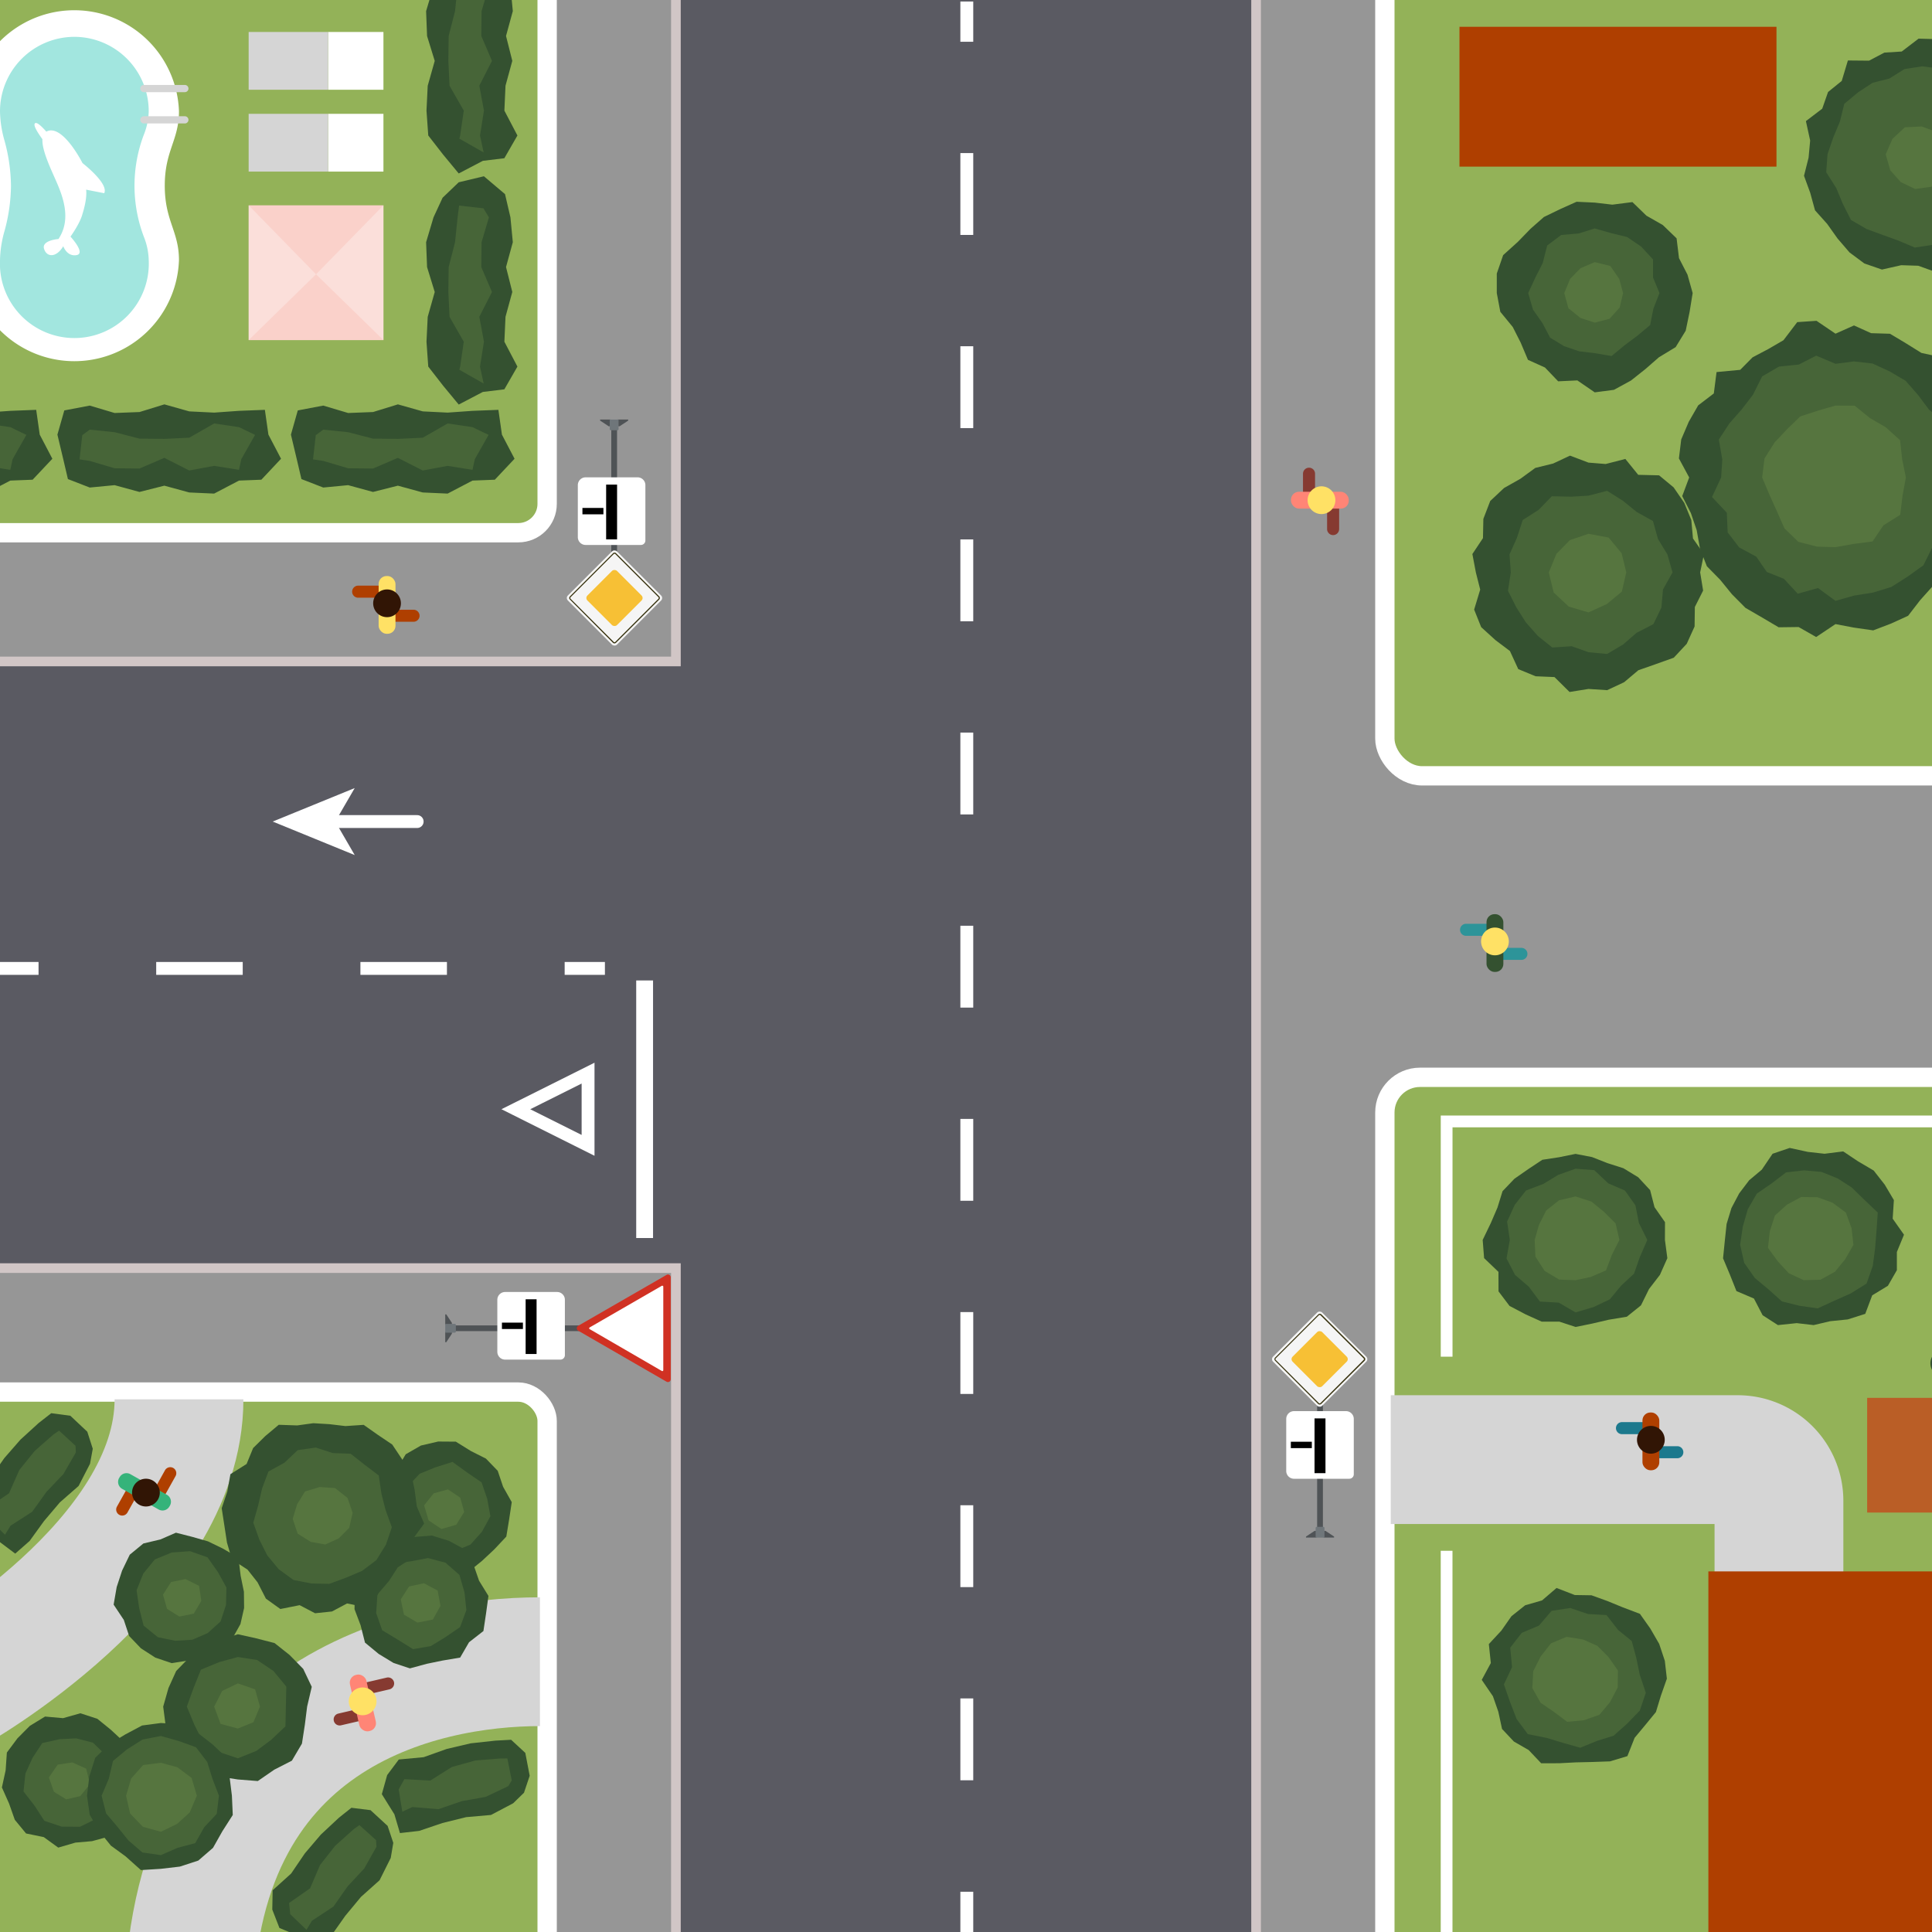 <svg xmlns="http://www.w3.org/2000/svg" xmlns:xlink="http://www.w3.org/1999/xlink" viewBox="0 0 600 600"><defs><style>.cls-1,.cls-21,.cls-34,.cls-35,.cls-4,.cls-5,.cls-7,.cls-8{fill:none;}.cls-2{clip-path:url(#clip-path);}.cls-3{fill:#5a5a62;}.cls-10,.cls-4,.cls-5,.cls-7,.cls-8{stroke:#fff;}.cls-10,.cls-21,.cls-4,.cls-5,.cls-7,.cls-8,.cls-9{stroke-miterlimit:10;}.cls-4,.cls-5,.cls-7,.cls-8{stroke-width:4px;}.cls-5{stroke-dasharray:26.87 36.55;}.cls-16,.cls-6{fill:#fff;}.cls-7{stroke-linecap:round;}.cls-8{stroke-dasharray:25.42 34.57;}.cls-9{fill:#969696;stroke:#d1c6c6;stroke-width:3px;}.cls-10,.cls-13{fill:#93b258;}.cls-10{stroke-width:6px;}.cls-11{fill:#345130;}.cls-12{opacity:0.2;}.cls-14{fill:#d5d5d5;}.cls-15{fill:#fad1ca;}.cls-16{opacity:0.3;}.cls-17{fill:#a2e6df;}.cls-18{fill:#af3f00;}.cls-19{fill:#ffe165;}.cls-20{fill:#311505;}.cls-21{stroke:#d5d5d5;stroke-width:40px;}.cls-22{fill:#ba5e26;}.cls-23{fill:#1c798d;}.cls-24{fill:#2d9499;}.cls-25{fill:#863a31;}.cls-26{fill:#ff8576;}.cls-27{fill:#35b37a;}.cls-28{fill:#4f5356;}.cls-29{fill:#6f767a;}.cls-30{fill:#d03123;}.cls-31{fill:#f5f5f5;}.cls-32{fill:#f7c035;}.cls-33{fill:#383310;}.cls-34,.cls-35{stroke:#000;stroke-linejoin:round;}.cls-34{stroke-width:1.98px;}.cls-35{stroke-width:3.4px;}</style><clipPath id="clip-path"><rect class="cls-1" width="600" height="600" transform="translate(600 0) rotate(90)"/></clipPath></defs><title>kriz14</title><g id="kriz_1" data-name="kriz 1"><g class="cls-2"><rect class="cls-3" x="-37" y="-64" width="663" height="756"/><line class="cls-4" x1="-0.53" y1="300.75" x2="11.97" y2="300.75"/><line class="cls-5" x1="48.51" y1="300.75" x2="157.09" y2="300.75"/><line class="cls-4" x1="175.36" y1="300.75" x2="187.86" y2="300.75"/><rect class="cls-6" x="197.58" y="304.49" width="5.23" height="79.99"/><polygon class="cls-7" points="182.63 333.27 182.63 355.7 160.2 344.48 182.63 333.27"/><line class="cls-7" x1="129.55" y1="255.14" x2="102.77" y2="255.14"/><polygon class="cls-6" points="84.69 255.14 110.16 244.74 104.12 255.14 110.16 265.55 84.69 255.14"/><line class="cls-4" x1="300.25" y1="0.47" x2="300.25" y2="12.97"/><line class="cls-8" x1="300.25" y1="47.54" x2="300.25" y2="570.21"/><line class="cls-4" x1="300.25" y1="587.5" x2="300.25" y2="600"/><rect class="cls-9" x="-128" y="-132.49" width="337.91" height="337.91"/><rect class="cls-10" x="-89.5" y="-93.98" width="259.42" height="259.42" rx="8.95" ry="8.95"/><polygon class="cls-11" points="142.46 53.87 137.63 48.03 133 42.08 132.45 34.36 132.83 26.63 135.01 18.91 132.63 11.19 132.33 3.46 134.63 -4.27 137.45 -10.36 142.46 -15.16 150.28 -17.02 156.84 -11.48 158.52 -4.27 159.26 3.45 157.15 11.17 159.1 18.9 156.99 26.62 156.64 34.35 160.69 42.08 156.63 49.14 149.95 49.95 142.46 53.87"/><g class="cls-12"><polygon class="cls-13" points="142.11 -4.27 142.58 -7.93 150.13 -7.08 151.84 -4.27 149.56 3.45 149.47 11.17 152.79 18.9 148.86 26.62 150.3 34.35 149.07 42.08 150.21 47.35 142.66 43.06 142.9 42.08 144.03 34.36 139.61 26.63 139.24 18.91 139.33 11.19 141.32 3.45 142.11 -4.27"/></g><polygon class="cls-11" points="142.46 125.64 137.63 119.8 133 113.85 132.45 106.13 132.83 98.4 135.01 90.68 132.63 82.95 132.33 75.23 134.63 67.5 137.45 61.41 142.46 56.61 150.28 54.74 156.84 60.29 158.52 67.5 159.26 75.22 157.15 82.94 159.1 90.67 156.99 98.39 156.64 106.12 160.69 113.85 156.63 120.91 149.95 121.72 142.46 125.64"/><g class="cls-12"><polygon class="cls-13" points="142.11 67.5 142.58 63.84 150.13 64.69 151.84 67.5 149.56 75.22 149.47 82.94 152.79 90.67 148.86 98.39 150.3 106.12 149.07 113.85 150.21 119.12 142.66 114.83 142.9 113.85 144.03 106.13 139.61 98.4 139.24 90.68 139.33 82.95 141.32 75.22 142.11 67.5"/></g><polygon class="cls-11" points="83.36 134.98 82.26 127.28 74.22 127.59 66.5 128.14 58.78 127.76 51.05 125.58 43.33 127.96 35.6 128.26 27.87 125.96 19.97 127.46 17.83 134.98 19.69 142.8 21.09 148.78 27.87 151.41 35.59 150.67 43.32 152.78 51.04 150.83 58.77 152.94 66.5 153.29 74.22 149.25 81.16 148.98 87.28 142.47 83.36 134.98"/><g class="cls-12"><polygon class="cls-13" points="27.87 133.43 25.55 135.14 24.7 142.67 27.87 143.14 35.59 145.43 43.32 145.51 51.04 142.19 58.77 146.12 66.5 144.68 74.22 145.91 74.94 142.6 79.22 135.06 74.22 132.65 66.5 131.51 58.78 135.93 51.05 136.3 43.33 136.22 35.6 134.22 27.87 133.43"/></g><polygon class="cls-11" points="155.88 134.98 154.78 127.28 146.74 127.59 139.02 128.14 131.3 127.76 123.57 125.58 115.85 127.96 108.12 128.26 100.39 125.96 92.48 127.46 90.35 134.98 92.21 142.8 93.61 148.78 100.39 151.41 108.11 150.67 115.84 152.78 123.56 150.83 131.28 152.94 139.01 153.29 146.74 149.25 153.67 148.98 159.8 142.47 155.88 134.98"/><g class="cls-12"><polygon class="cls-13" points="100.39 133.43 98.07 135.14 97.21 142.67 100.39 143.14 108.11 145.43 115.84 145.51 123.56 142.19 131.28 146.12 139.01 144.68 146.74 145.91 147.46 142.6 151.74 135.06 146.74 132.65 139.02 131.51 131.3 135.93 123.57 136.3 115.85 136.22 108.11 134.22 100.39 133.43"/></g><polygon class="cls-11" points="12.34 134.98 11.24 127.28 3.2 127.59 -4.52 128.14 -12.24 127.76 -19.97 125.58 -27.69 127.96 -35.42 128.26 -43.15 125.96 -51.05 127.46 -53.19 134.98 -51.33 142.8 -49.93 148.78 -43.15 151.41 -35.43 150.67 -27.7 152.78 -19.98 150.83 -12.25 152.94 -4.53 153.29 3.2 149.25 10.13 148.98 16.26 142.47 12.34 134.98"/><g class="cls-12"><polygon class="cls-13" points="-43.15 133.43 -45.47 135.14 -46.33 142.67 -43.15 143.14 -35.43 145.43 -27.7 145.51 -19.98 142.19 -12.25 146.12 -4.53 144.68 3.2 145.91 3.92 142.6 8.2 135.06 3.2 132.65 -4.52 131.51 -12.24 135.93 -19.97 136.3 -27.69 136.22 -35.43 134.22 -43.15 133.43"/></g><rect class="cls-6" x="101.89" y="9.93" width="17.19" height="17.94"/><rect class="cls-14" x="77.22" y="9.93" width="24.67" height="17.94"/><rect class="cls-6" x="101.89" y="35.35" width="17.19" height="17.94"/><rect class="cls-14" x="77.22" y="35.35" width="24.67" height="17.94"/><rect class="cls-15" x="77.22" y="63.76" width="41.87" height="41.87"/><polygon class="cls-16" points="77.22 105.62 77.22 63.76 77.22 63.76 98.15 85.19 77.22 105.62"/><polygon class="cls-16" points="119.08 105.62 119.08 63.76 119.08 63.76 98.15 85.19 119.08 105.62"/><path class="cls-6" d="M-6,57.67c0,9.41-3.42,14.08-3.42,23.12a32.52,32.52,0,0,0,65,0c0-9-4.41-12.14-4.41-23.12s4.41-14.07,4.41-23.11a32.52,32.52,0,0,0-65,0C-9.45,43.6-6,48.27-6,57.67Z"/><path class="cls-17" d="M23.07,11.44A23.14,23.14,0,0,1,46.19,34.56a20.92,20.92,0,0,1-1.55,7.35,44.73,44.73,0,0,0,0,31.53,20.88,20.88,0,0,1,1.55,7.35A23.12,23.12,0,1,1,0,80.79a35.16,35.16,0,0,1,1.41-9.07,54.66,54.66,0,0,0,2-14,54.64,54.64,0,0,0-2-14A35.16,35.16,0,0,1,0,34.56,23.14,23.14,0,0,1,23.07,11.44Z"/><path class="cls-6" d="M19.65,76.47s1.12,3.27,4.11,2.76-1.87-5.75-1.87-5.75,3-4.12,3.74-7.1c0,0,1.5-4.49,1.12-7.48L32.36,60c1.5-3-6.73-9.34-6.73-9.34S20,39.46,15.17,40.58a2.88,2.88,0,0,0-.78.3c-1.44-1.63-3.06-3.19-3.57-2.53s.89,2.85,2.36,4.89c-.23,3.63,3,10,4.6,13.79,2.24,5.23,4.11,11.59.38,17.2,0,0-5.24.37-4.49,3S17.41,80.21,19.65,76.47Z"/><path class="cls-14" d="M44.7,28.62a1.13,1.13,0,0,1-1.13-1.12h0a1.13,1.13,0,0,1,1.13-1.12H57.4a1.13,1.13,0,0,1,1.13,1.12h0a1.13,1.13,0,0,1-1.13,1.12Z"/><path class="cls-14" d="M44.7,38.34a1.13,1.13,0,0,1-1.13-1.12h0A1.13,1.13,0,0,1,44.7,36.1H57.4a1.13,1.13,0,0,1,1.13,1.12h0a1.13,1.13,0,0,1-1.13,1.12Z"/><path class="cls-18" d="M111.23,185.62a1.87,1.87,0,0,1-1.87-1.87h0a1.87,1.87,0,0,1,1.87-1.87h8.23a1.87,1.87,0,0,1,1.86,1.87h0a1.87,1.87,0,0,1-1.86,1.87Z"/><path class="cls-18" d="M120.2,193.09a1.87,1.87,0,0,1-1.87-1.87h0a1.87,1.87,0,0,1,1.87-1.86h8.23a1.87,1.87,0,0,1,1.87,1.86h0a1.87,1.87,0,0,1-1.87,1.87Z"/><rect class="cls-19" x="117.59" y="178.89" width="5.23" height="17.94" rx="2.47" ry="2.47"/><circle class="cls-20" cx="120.2" cy="187.36" r="4.31"/><rect class="cls-9" x="390.09" y="-66" width="337.91" height="798.49"/><rect class="cls-10" x="430.08" y="334.57" width="316.92" height="316.92" rx="10.93" ry="10.93"/><path class="cls-21" d="M431.91,453.3H539.68a12.79,12.79,0,0,1,12.79,12.79v38.36"/><polygon class="cls-11" points="539.27 400.96 537.22 395.81 535.11 390.78 535.66 385.3 536.21 380.12 537.72 375.16 540.12 370.62 543.22 366.54 547.15 363.24 550.49 358.31 555.81 356.5 561.45 357.73 566.63 358.31 572.42 357.58 577.08 360.69 581.89 363.52 585.33 367.92 588.16 372.7 587.79 378.47 591.3 383.45 589.09 388.82 589.09 394.47 586.31 399.31 581.43 402.28 579.27 408.03 573.83 409.76 568.38 410.31 563.24 411.52 557.98 410.91 552.15 411.52 547.4 408.46 544.7 403.27 539.27 400.96"/><g class="cls-12"><polygon class="cls-13" points="544.96 396.88 541.68 392.2 540.41 386.59 541.24 380.94 542.78 375.57 545.59 370.69 550.21 367.51 554.67 364.09 560.26 363.46 565.7 363.95 570.69 365.96 575.12 368.82 578.91 372.53 583.16 376.57 582.76 382.39 582.33 387.71 581.61 393.14 579.67 398.63 574.74 401.7 569.7 403.94 564.5 406.33 558.86 405.52 553.4 404.17 549.21 400.42 544.96 396.88"/></g><g class="cls-12"><polygon class="cls-13" points="552.13 391.74 549.05 387.52 549.64 382.33 551.2 377.5 554.95 374.12 559.37 371.74 564.41 371.8 569.11 373.51 573.26 376.58 575.03 381.45 575.6 386.6 573.04 391.07 569.88 394.94 565.38 397.43 560.17 397.57 555.5 395.41 552.13 391.74"/></g><polygon class="cls-11" points="466.47 536.94 465.32 531.6 463.64 526.78 460.17 521.7 462.99 516.47 462.37 510.59 466.27 506.39 469.39 501.93 473.66 498.53 478.9 497.02 483.4 493.16 489.06 495.35 494.25 495.43 499.13 497.19 503.96 499.17 509.29 501.19 512.51 505.74 515.28 510.53 517.03 515.8 517.66 521.33 515.8 526.62 514.26 531.69 510.9 535.79 507.65 539.69 505.4 545.38 499.99 547.01 494.52 547.2 489.4 547.32 484.22 547.59 478.63 547.6 474.75 543.5 470.15 540.85 466.47 536.94"/><g class="cls-12"><polygon class="cls-13" points="471 533.87 468.95 528.55 467.05 523.11 469.58 517.74 469.01 511.71 472.58 507.1 477.93 504.84 481.86 500.26 487.64 499.38 493.13 501.24 498.91 501.57 502.5 506.18 506.76 509.64 508.18 514.95 509.24 520.07 511.12 525.72 509.26 531.23 505.25 535.38 501.11 539.04 495.88 540.68 490.77 542.78 485.44 541.27 480.39 539.74 474.48 538.56 471 533.87"/></g><g class="cls-12"><polygon class="cls-13" points="478.45 528.82 475.87 524.26 476.16 519 478.47 514.43 481.67 510.35 486.52 508.33 491.61 509.15 496.07 511.13 499.5 514.56 502.46 518.79 502.41 524.05 500.01 528.62 496.71 532.55 491.85 534.24 486.69 534.73 482.57 531.63 478.45 528.82"/></g><polygon class="cls-11" points="489.3 412.1 484.25 410.44 478.79 410.45 473.83 408.21 468.8 405.57 465.38 401.05 465.36 394.99 460.9 390.72 460.46 385.07 462.98 379.84 465.05 375.03 466.63 369.93 470.31 366.08 474.61 363.08 478.99 360.18 484.19 359.39 489.3 358.35 494.42 359.34 499.18 361.21 504.17 362.81 508.76 365.61 512.46 369.6 513.83 374.91 517.08 379.55 517.06 385.07 517.81 390.74 515.5 395.93 512.12 400.32 509.62 405.39 505.23 408.92 499.57 409.86 494.47 411.05 489.3 412.1"/><g class="cls-12"><polygon class="cls-13" points="489.3 407.58 484.08 404.54 478.25 404.22 474.78 399.59 470.5 395.93 467.86 390.82 468.89 385.07 468.04 379.38 470.42 374.17 473.93 369.7 479.27 367.69 483.89 364.88 489.3 362.95 495.11 363.4 499.45 367.49 504.64 369.73 507.9 374.33 508.97 379.8 511.59 385.07 509.26 390.42 507.46 395.56 503.48 399.25 499.95 403.52 494.89 405.92 489.3 407.58"/></g><g class="cls-12"><polygon class="cls-13" points="489.3 397.58 484.2 397.38 479.69 394.68 476.83 390.24 476.6 385.07 477.95 380.37 480.17 375.94 484.19 372.75 489.3 371.57 494.24 373.16 498.08 376.3 501.73 379.92 502.93 385.07 500.57 389.74 498.76 394.53 494.06 396.56 489.3 397.58"/></g><polygon class="cls-6" points="451.09 350.1 640.14 350.1 640.14 346.44 451.09 346.44 447.44 346.44 447.44 350.1 447.44 421.33 451.09 421.33 451.09 350.1"/><rect class="cls-6" x="447.43" y="481.61" width="3.65" height="164.39"/><rect class="cls-22" x="579.86" y="434.12" width="21.01" height="35.62"/><circle class="cls-11" cx="603.85" cy="423.4" r="4.35"/><rect class="cls-18" x="530.55" y="488.01" width="71.24" height="121.47"/><path class="cls-23" d="M503.72,445.39a1.87,1.87,0,0,1-1.87-1.87h0a1.87,1.87,0,0,1,1.87-1.87h8.22a1.87,1.87,0,0,1,1.87,1.87h0a1.86,1.86,0,0,1-1.87,1.87Z"/><path class="cls-23" d="M512.69,452.87a1.87,1.87,0,0,1-1.87-1.87h0a1.87,1.87,0,0,1,1.87-1.87h8.23a1.87,1.87,0,0,1,1.86,1.87h0a1.87,1.87,0,0,1-1.86,1.87Z"/><rect class="cls-18" x="510.08" y="438.66" width="5.23" height="17.94" rx="2.47" ry="2.47"/><circle class="cls-20" cx="512.69" cy="447.14" r="4.31"/><rect class="cls-10" x="430.08" y="-93.98" width="334.92" height="334.92" rx="11.56" ry="11.56"/><polygon class="cls-11" points="493.32 213.96 487.44 214.9 482.76 210.27 476.89 210.02 471.51 207.8 468.92 202.18 464.41 198.78 459.99 194.76 457.81 189.31 459.69 183.1 458.34 177.77 457.26 172.06 460.55 167.12 460.67 161.14 462.8 155.59 467.1 151.55 472.19 148.68 476.79 145.32 482.33 143.96 487.58 141.5 493.32 143.67 498.66 144.1 504.77 142.53 508.76 147.46 515.24 147.62 519.75 151.35 523.06 156.17 525.25 161.5 525.77 167.23 529.17 172.09 528 177.77 528.92 183.41 526.35 188.5 526.27 194.56 523.83 199.94 519.8 204.26 514.05 206.31 508.8 208.15 504.4 211.86 499.11 214.34 493.32 213.96"/><g class="cls-12"><polygon class="cls-13" points="493.32 202.55 488.09 200.69 482.09 201.1 477.59 197.5 473.87 193.29 470.88 188.58 468.31 183.48 469.19 177.77 468.79 172.17 471.08 167.06 472.9 161.49 477.83 158.34 481.93 154.11 487.95 154.25 493.32 153.93 499.11 152.42 504.03 155.53 508.3 159 513.35 161.81 514.9 167.38 517.83 172.18 519.42 177.77 516.46 183.06 515.97 188.68 513.47 193.84 508.27 196.51 504.09 200.14 499.1 203.1 493.32 202.55"/></g><g class="cls-12"><polygon class="cls-13" points="493.32 190.19 487.19 188.39 482.51 184.01 480.99 177.77 483.35 172.02 487.53 167.74 493.32 165.77 499.58 166.94 503.62 171.83 505.06 177.77 503.67 183.75 499 187.61 493.32 190.19"/></g><polygon class="cls-11" points="495.26 121.85 489.86 118.14 483.9 118.42 479.81 114.14 474.52 111.75 472.25 106.38 469.8 101.55 465.94 96.84 464.84 91.01 464.84 84.96 466.82 79.23 471.41 75.08 475.31 71.06 479.48 67.39 484.47 64.97 489.62 62.66 495.26 62.92 500.72 63.56 506.96 62.76 511.31 66.98 516.39 69.88 520.68 74.02 521.43 80.17 524.06 85.28 525.67 91.01 524.72 96.87 523.51 102.71 520.39 107.8 515.2 110.95 511.02 114.6 506.51 118.18 501.24 121.06 495.26 121.85"/><g class="cls-12"><polygon class="cls-13" points="495.26 109.68 490.41 109.1 485.74 107.51 481.4 104.87 479.04 100.37 476.08 96.15 474.59 91.01 476.88 86.08 479.11 81.68 480.49 76.24 484.85 72.97 490.3 72.5 495.26 70.94 500.25 72.37 505.31 73.6 509.68 76.58 513.36 80.56 513.36 86.16 515.36 91.01 513.47 95.89 512.47 100.95 508.51 104.26 504.59 107.18 500.5 110.57 495.26 109.68"/></g><g class="cls-12"><polygon class="cls-13" points="495.26 100.2 490.8 98.73 487.08 95.73 485.79 91.01 487.62 86.6 490.81 83.31 495.26 81.4 500.11 82.61 502.87 86.61 504.07 91.01 503.02 95.49 499.87 99 495.26 100.2"/></g><polygon class="cls-11" points="574.38 78.39 570.66 74.06 567.45 69.54 563.67 65.32 562.18 59.88 560.25 54.59 561.67 48.97 562.16 43.64 560.84 37.61 565.91 33.75 567.72 28.57 571.97 25.13 573.88 18.78 580.45 18.84 585.21 16.34 590.6 16 595.83 12 601.66 12.16 607.34 13.6 611.99 17.29 616.09 21.13 620.62 24.24 623.14 29.19 627.99 32.65 628.65 38.37 630.75 43.52 631.12 49.06 630.63 54.58 627.96 59.51 627.87 65.41 623.81 69.43 619.91 73.21 616.27 77.29 611.12 79.2 606.82 83.14 601.36 84.55 595.74 82.53 590.45 82.36 584.46 83.71 579 81.83 574.38 78.39"/><g class="cls-12"><polygon class="cls-13" points="579.68 71.12 574.84 68.32 572.32 63.35 570.26 58.39 567.15 53.51 567.55 47.87 569.36 42.63 571.4 37.74 572.76 32.24 577.03 28.68 581.55 25.71 586.74 24.4 591.45 21.45 596.93 20.6 602.47 21.3 606.82 25.14 611.13 27.93 616.09 30.28 620.03 34.19 622.4 39.23 622.23 44.86 624.37 50.17 621.22 55.15 621.52 60.91 618.57 65.61 614.43 69.24 609.93 72.17 605.41 75.23 600.03 76.07 594.65 76.88 589.57 74.73 584.7 72.97 579.68 71.12"/></g><g class="cls-12"><polygon class="cls-13" points="590.29 56.55 587.04 52.89 585.62 47.93 587.7 43.13 591.57 39.53 596.82 39.27 601.58 41.05 604.3 45.23 605.52 50.05 604.02 55.02 599.77 58.01 594.75 58.69 590.29 56.55"/></g><polygon class="cls-11" points="570.03 193.82 564.02 197.83 558.58 194.73 552.38 194.81 547.21 191.76 542.07 188.78 537.88 184.56 534.19 180.03 530.08 175.85 527.94 170.37 526.92 164.63 525.12 159.35 522.43 154.06 524.59 148.28 521.4 142.37 522.12 136.47 524.46 130.99 527.39 125.89 532.24 122.19 533.09 115.55 540.43 114.86 544.28 110.97 549.12 108.42 553.87 105.66 558.15 100.04 564.13 99.63 570.03 103.63 575.77 101.07 581.08 103.47 586.96 103.65 591.9 106.61 596.72 109.61 603.07 110.98 603.46 118.67 607.28 122.57 612.18 126.16 615.59 131 617.81 136.5 618.42 142.4 616.9 148.28 616.12 153.88 616.5 159.73 611.89 164.15 612.49 170.56 608.19 174.61 603.98 178.35 600.08 182.19 596.33 186.38 592.58 191.24 587.25 193.67 581.74 195.77 575.7 194.9 570.03 193.82"/><g class="cls-12"><polygon class="cls-13" points="570.03 186.6 564.59 182.62 558.3 184.38 554 179.75 548.7 177.64 545.43 172.88 540.12 170.01 536.54 165.34 536.28 159.24 531.68 154.35 534.51 148.28 534.87 142.71 533.8 136.5 537.08 131.49 540.92 127.12 544.38 122.62 547.24 116.9 552.49 113.84 558.64 113.21 564.04 110.45 570.03 112.98 575.74 112.24 581.53 112.89 586.82 115.33 591.83 118.27 595.66 122.65 599.05 127.19 603.8 131.07 605.61 136.72 607.8 142.3 606.07 148.28 605.55 153.9 603.63 159.19 604.53 165.85 600.05 170.08 597.32 175.56 592.42 179.08 587.37 182.29 581.65 184.04 575.84 184.96 570.03 186.6"/></g><g class="cls-12"><polygon class="cls-13" points="570.03 169.93 564.28 169.76 558.49 168.27 554.19 164.12 551.83 158.78 549.57 153.76 547.25 148.28 547.98 142.37 551.15 137.37 555.02 133.26 559.09 129.32 564.48 127.55 570.03 125.95 576 125.99 580.69 129.81 585.63 132.68 590.08 136.7 590.75 142.72 591.9 148.28 590.86 153.86 590.13 159.88 584.91 163.16 581.52 168.17 575.57 168.93 570.03 169.93"/></g><rect class="cls-18" x="453.25" y="8.32" width="98.45" height="43.43"/><path class="cls-24" d="M455.3,290.63a1.87,1.87,0,0,1-1.87-1.87h0a1.87,1.87,0,0,1,1.87-1.87h8.22a1.87,1.87,0,0,1,1.87,1.87h0a1.87,1.87,0,0,1-1.87,1.87Z"/><path class="cls-24" d="M464.27,298.1a1.86,1.86,0,0,1-1.87-1.87h0a1.86,1.86,0,0,1,1.87-1.86h8.22a1.87,1.87,0,0,1,1.87,1.86h0a1.87,1.87,0,0,1-1.87,1.87Z"/><rect class="cls-11" x="461.65" y="283.9" width="5.23" height="17.94" rx="2.47" ry="2.47"/><circle class="cls-19" cx="464.27" cy="292.37" r="4.31"/><path class="cls-25" d="M412.14,164.31a1.87,1.87,0,0,0,1.87,1.87h0a1.87,1.87,0,0,0,1.87-1.87v-8.22a1.87,1.87,0,0,0-1.87-1.87h0a1.87,1.87,0,0,0-1.87,1.87Z"/><path class="cls-25" d="M404.66,155.34a1.87,1.87,0,0,0,1.87,1.87h0a1.87,1.87,0,0,0,1.87-1.87v-8.22a1.86,1.86,0,0,0-1.87-1.87h0a1.87,1.87,0,0,0-1.87,1.87Z"/><rect class="cls-26" x="400.93" y="152.72" width="17.94" height="5.23" rx="2.47" ry="2.47"/><path class="cls-19" d="M414.71,155.34a4.31,4.31,0,1,0-4.31,4.31A4.31,4.31,0,0,0,414.71,155.34Z"/><rect class="cls-9" x="-128" y="393.82" width="337.91" height="337.91"/><rect class="cls-10" x="-89.5" y="432.32" width="259.42" height="259.42" rx="8.95" ry="8.95"/><polygon class="cls-11" points="120.96 480.88 119.12 475.72 117.72 470.58 118.52 465.33 120.07 460.39 123.2 456.32 126 451.64 130.73 448.92 136.07 447.68 141.56 447.72 146.24 450.63 150.91 452.98 154.57 456.77 156.24 461.73 158.93 466.5 158.12 471.85 157.24 477.2 153.51 481.17 149.72 484.72 145.51 488.13 140.03 487.7 134.96 487.85 129.69 487.21 125.63 483.81 120.96 480.88"/><g class="cls-12"><polygon class="cls-13" points="126.93 476.6 124.5 471.75 124.34 466.29 126.75 461.49 130.33 457.68 135.13 455.72 140.53 454.01 145.11 457.32 149.56 460.36 151.31 465.48 152.31 470.89 149.66 475.72 146.11 479.68 141.21 481.72 135.78 482.86 130.71 480.51 126.93 476.6"/></g><g class="cls-12"><polygon class="cls-13" points="133.1 472.17 131.71 467.5 134.69 463.76 139.12 462.54 142.94 465.11 144.16 469.55 141.7 473.53 137.1 474.85 133.1 472.17"/></g><polygon class="cls-11" points="4.6 565.16 2.81 560.09 0.59 555.11 1.75 549.79 2.13 544.27 5.42 539.85 9.27 535.98 13.99 533.09 19.58 533.59 24.96 532.07 30.22 533.78 34.47 537.23 38.42 540.91 41.15 545.63 42.04 551.01 40.57 556.18 39.34 561.11 38.05 566.6 33.91 570.33 28.58 571.79 23.41 572.24 18.09 573.79 13.59 570.53 8.09 569.4 4.6 565.16"/><g class="cls-12"><polygon class="cls-13" points="10.73 560.77 7.3 556.36 7.89 550.8 10.09 545.94 13.11 541.33 18.49 540.12 23.68 539.86 28.86 541.19 32.75 544.97 35.76 549.71 35.61 555.36 32.74 560.02 29.96 564.82 24.84 567.32 19.16 567.28 13.78 565.48 10.73 560.77"/></g><g class="cls-12"><polygon class="cls-13" points="16.74 556.45 15.18 552 17.92 548.03 22.45 547.33 26.77 549.27 27.93 554.1 24.92 557.8 20.56 558.81 16.74 556.45"/></g><polygon class="cls-11" points="122.48 563.45 124.21 569.28 130.17 568.6 137.38 566.16 144.77 564.33 152.49 563.65 159.37 560.02 162.73 556.75 164.5 551.48 163.14 544.38 158.73 540.3 153.83 540.57 146.16 541.41 138.74 543.15 131.56 545.71 123.85 546.43 120.24 551.26 118.58 557.19 122.48 563.45"/><g class="cls-12"><polygon class="cls-13" points="157.85 554.7 158.93 552.93 157.57 546.1 155.41 546.11 147.67 546.72 140.34 548.75 133.63 552.97 125.59 552.53 123.81 555.71 124.94 562.65 128.06 561.19 136.16 561.86 143.36 559.38 150.84 558.03 157.85 554.7"/></g><polygon class="cls-11" points="93.57 601.58 98.43 605.16 102.86 601.17 107.25 594.95 112.11 589.09 117.88 583.93 121.35 576.99 122.14 572.32 120.38 567.05 115.07 562.16 109.13 561.42 105.27 564.5 99.64 569.75 94.7 575.55 90.41 581.85 84.67 587.04 84.56 593.04 86.78 598.75 93.57 601.58"/><g class="cls-12"><polygon class="cls-13" points="116.91 573.54 116.78 571.46 111.62 566.8 109.85 568.06 104.1 573.22 99.39 579.19 96.3 586.43 89.77 591 90.13 594.47 95.19 599.33 96.87 596.51 103.57 592.09 107.94 585.85 113.12 580.28 116.91 573.54"/></g><polygon class="cls-11" points="-0.1 478.86 4.73 482.49 9.21 478.55 13.66 472.39 18.59 466.58 24.41 461.48 27.96 454.58 28.81 449.92 27.11 444.63 21.85 439.68 15.92 438.88 12.03 441.91 6.34 447.1 1.33 452.84 -3.04 459.1 -8.82 464.22 -9.01 470.22 -6.86 475.95 -0.1 478.86"/><g class="cls-12"><polygon class="cls-13" points="23.56 451.08 23.46 449 18.35 444.29 16.56 445.52 10.76 450.62 5.99 456.54 2.81 463.74 -3.77 468.24 -3.46 471.7 1.55 476.62 3.27 473.83 10.01 469.48 14.45 463.29 19.69 457.78 23.56 451.08"/></g><path class="cls-21" d="M167.68,516.06C131,516.06,58.53,531,58.53,626"/><path class="cls-21" d="M55.59,434.57C55.59,485.4-15.49,525-15.49,525"/><polygon class="cls-11" points="73.87 552.63 68.05 551.73 61.98 550.6 57.81 546.07 53.22 541.93 51.46 536.02 50.68 530.01 52.32 524.24 54.71 518.95 58.7 514.84 62.72 510.69 68.33 509.32 73.87 507.53 79.56 508.8 85.27 510.27 89.92 513.96 94.17 518.29 96.82 523.86 95.38 530.01 94.68 535.59 93.77 541.5 90.65 546.79 85.18 549.59 80.06 553.12 73.87 552.63"/><g class="cls-12"><polygon class="cls-13" points="73.87 546.06 68.03 544.11 62.98 540.9 60.35 535.61 58.02 530.01 60.08 524.3 62.39 518.53 68.14 516.16 73.87 514.6 79.87 515.53 84.93 518.95 88.92 523.78 88.78 530.01 88.65 536.13 84.2 540.34 79.57 543.78 73.87 546.06"/></g><g class="cls-12"><polygon class="cls-13" points="73.87 536.81 68.5 535.38 66.51 530.01 68.99 525.13 73.87 522.79 79.23 524.65 80.74 530.01 78.71 534.85 73.87 536.81"/></g><polygon class="cls-11" points="49.95 580.38 43.76 580.77 39.05 576.55 34.44 573.18 30.82 568.71 27.86 563.59 27.02 557.67 27.73 551.72 29.57 545.9 33.94 541.66 38.95 538.62 44.11 535.87 49.95 535.1 55.91 535.43 61.27 538.06 65.94 541.68 70.39 545.87 71.31 551.95 72.02 557.67 72.29 563.66 69.06 568.71 66.15 573.87 61.58 577.82 55.85 579.69 49.95 580.38"/><g class="cls-12"><polygon class="cls-13" points="49.95 576.13 44.22 575.3 39.87 571.55 36.54 567.41 32.96 563.19 31.55 557.67 33.78 552.42 35.09 546.88 39.47 543.26 44.28 540.22 49.95 539.13 55.47 540.67 60.88 542.63 64.36 547.2 66 552.46 67.99 557.67 67.31 563.31 63.43 567.46 60.64 572.39 55.2 573.84 49.95 576.13"/></g><g class="cls-12"><polygon class="cls-13" points="49.95 568.87 44.37 567.33 40.39 563.19 39.15 557.67 40.72 552.35 44.45 548.15 49.95 547.44 55.06 548.82 59.51 552.15 61.14 557.67 58.93 562.86 55.01 566.43 49.95 568.87"/></g><polygon class="cls-11" points="40.11 508.08 38.45 503.08 35.29 498.33 36.24 492.86 37.92 487.75 40.3 482.82 44.53 479.34 49.81 478.09 54.64 475.99 59.76 477.3 64.58 478.68 69.19 480.91 74.04 483.74 74.74 489.4 75.75 494.33 75.81 499.38 74.67 504.38 72.13 508.92 67.86 511.86 63.47 514.33 58.57 515.67 53.31 516.5 48.24 514.79 43.78 511.91 40.11 508.08"/><g class="cls-12"><polygon class="cls-13" points="44.6 504.86 43.21 499.36 42.41 493.88 44.5 488.68 48.09 484.29 53.35 482.14 59.03 481.73 64.45 483.65 67.72 488.28 70.32 493.02 70.19 498.45 68.49 503.58 64.5 507.17 59.69 509.24 54.45 509.56 49.04 508.46 44.6 504.86"/></g><g class="cls-12"><polygon class="cls-13" points="51.87 499.65 50.62 495.23 53.12 491.31 57.6 490.39 61.83 492.5 62.52 497.19 60.17 501.14 55.69 502.03 51.87 499.65"/></g><polygon class="cls-11" points="113.35 510.13 111.99 504.75 110.1 499.75 110.19 494.35 112.14 489.34 114.09 484.13 119.49 482.15 123.8 479.52 128.64 477.32 134.09 476.88 139.35 478.49 144.25 481.13 147.06 485.95 148.77 490.89 151.69 495.63 150.95 501.06 150.13 506.53 145.66 510.02 142.9 514.78 137.43 515.7 132.54 516.71 127.3 518.13 122.19 516.43 117.6 513.64 113.35 510.13"/><g class="cls-12"><polygon class="cls-13" points="118.69 506.3 116.82 500.95 117.19 495.5 119.27 490.64 122.06 485.73 127.65 484.86 132.94 483.87 138.36 485.31 142.68 489.09 144.26 494.54 144.84 500.05 142.88 505.31 138.34 508.42 133.81 511.2 128.28 512.16 123.52 509.2 118.69 506.3"/></g><g class="cls-12"><polygon class="cls-13" points="125.45 501.45 124.45 496.69 127.05 492.68 131.65 491.7 135.91 493.95 136.8 498.73 134.42 502.97 129.64 503.91 125.45 501.45"/></g><polygon class="cls-11" points="76.87 487.46 72.01 484.28 70.49 479.07 69.68 473.78 68.85 468.38 70.6 463.2 71.56 457.82 76.58 454.65 78.61 449.71 82.38 445.99 86.57 442.48 92.28 442.68 97.3 441.99 102.32 442.29 107.28 442.88 112.94 442.5 117.34 445.6 121.81 448.61 124.8 453.08 127.7 457.53 128.77 462.74 129.45 467.86 131.72 473.16 128.22 477.94 128.45 483.57 123.54 486.74 120.82 490.96 117.46 494.89 113.8 499.18 107.78 497.97 103.09 500.46 97.85 501.01 93.06 498.5 87.06 499.69 82.58 496.47 79.98 491.4 76.87 487.46"/><g class="cls-12"><polygon class="cls-13" points="83.01 483.06 80.54 478.15 78.66 472.89 80.19 467.48 81.39 462.27 83.36 457 88.32 454.27 92.46 450.35 98.05 449.55 103.36 451.26 108.89 451.46 113.19 454.85 117.63 458.22 118.46 463.86 119.71 468.82 121.69 474.31 119.87 479.68 116.9 484.49 112.42 487.87 107.4 489.99 102.24 491.89 96.7 491.76 91.14 490.68 86.56 487.34 83.01 483.06"/></g><g class="cls-12"><polygon class="cls-13" points="92.44 476.3 90.9 471.68 92.26 467.19 94.72 463.19 99.27 461.81 104.06 462.13 107.92 465.19 109.52 469.83 108.44 474.51 105.18 477.77 101.03 479.66 96.5 478.84 92.44 476.3"/></g><path class="cls-18" d="M51.25,456.59a1.88,1.88,0,0,1,2.55-.7h0a1.87,1.87,0,0,1,.71,2.54l-4,7.16a1.87,1.87,0,0,1-2.55.71h0a1.87,1.87,0,0,1-.7-2.55Z"/><path class="cls-18" d="M40.33,460.73a1.87,1.87,0,0,1,2.55-.71h0a1.88,1.88,0,0,1,.7,2.55l-4,7.16a1.87,1.87,0,0,1-2.55.7h0a1.87,1.87,0,0,1-.71-2.54Z"/><path class="cls-27" d="M37.15,458.76a2.45,2.45,0,0,1,3.36-.93l11.32,6.39a2.47,2.47,0,0,1,.94,3.37l-.15.25a2.46,2.46,0,0,1-3.36.94l-11.32-6.4A2.47,2.47,0,0,1,37,459Z"/><path class="cls-20" d="M49.07,465.67a4.31,4.31,0,1,1-1.63-5.88A4.31,4.31,0,0,1,49.07,465.67Z"/><path class="cls-25" d="M110.71,525.1a1.89,1.89,0,0,0,2.25,1.4l8-1.86a1.89,1.89,0,0,0,1.4-2.25h0a1.89,1.89,0,0,0-2.25-1.4l-8,1.86a1.89,1.89,0,0,0-1.4,2.25Z"/><path class="cls-25" d="M103.67,534.41a1.86,1.86,0,0,0,2.24,1.4l8-1.86a1.88,1.88,0,0,0,1.4-2.25h0a1.87,1.87,0,0,0-2.25-1.39l-8,1.86a1.86,1.86,0,0,0-1.39,2.24Z"/><rect class="cls-26" x="110.12" y="519.88" width="5.23" height="17.94" rx="2.47" ry="2.47" transform="translate(-116.03 38.89) rotate(-12.99)"/><path class="cls-19" d="M111.65,524.17a4.31,4.31,0,1,0,5.17,3.22A4.3,4.3,0,0,0,111.65,524.17Z"/><rect class="cls-1" x="0.96" y="0.96" width="598.08" height="598.08"/></g></g><g id="značky"><path class="cls-28" d="M206.89,411.62c.51,0,.54,1.77,0,1.77H139.53v-1.77Z"/><polygon class="cls-28" points="138.27 416.83 138.27 413.6 140.34 413.6 140.34 414.19 138.6 416.83 138.27 416.83"/><polygon class="cls-28" points="138.27 408.19 138.27 411.42 140.34 411.42 140.34 410.83 138.6 408.19 138.27 408.19"/><path class="cls-29" d="M141.36,413.86l.21-.21v-2.29l-.21-.21h-3.09v2.72h3.09Z"/><polygon class="cls-6" points="207.15 397.11 207.15 427.91 180.47 412.51 207.15 397.11"/><path class="cls-30" d="M179.54,411.75,207,395.93a.87.87,0,0,1,1.31.75v31.66a.88.88,0,0,1-1.31.76l-27.42-15.83A.88.88,0,0,1,179.54,411.75Zm26-12.44-22.42,12.94a.3.3,0,0,0,0,.52l22.42,13a.3.3,0,0,0,.45-.26V399.57A.3.3,0,0,0,205.58,399.31Z"/><g id="hlavnacesta"><path class="cls-28" d="M409.05,408.29c0-.51,1.79-.54,1.79,0v67.95h-1.79Z"/><polygon class="cls-28" points="414.31 477.51 411.05 477.51 411.05 475.43 411.65 475.43 414.31 477.19 414.31 477.51"/><polygon class="cls-28" points="405.59 477.51 408.85 477.51 408.85 475.43 408.25 475.43 405.59 477.19 405.59 477.51"/><path class="cls-29" d="M411.31,474.4l-.21-.22h-2.31l-.21.22h0v3.12h2.75V474.4Z"/><rect class="cls-31" x="399.05" y="411.31" width="21.57" height="21.57" rx="1.08" ry="1.08" transform="translate(-178.43 413.43) rotate(-45)"/><rect class="cls-32" x="403.34" y="415.6" width="12.99" height="12.99" rx="1.1" ry="1.1" transform="translate(-178.43 413.43) rotate(-45)"/><path class="cls-33" d="M409.84,436.19a.74.74,0,0,1-.5-.2L396,422.59a.71.71,0,0,1-.21-.49.69.69,0,0,1,.21-.49l13.39-13.4a.71.71,0,0,1,1,0l13.4,13.39a.71.71,0,0,1,0,1L410.33,436A.73.73,0,0,1,409.84,436.19Zm-.25-.45a.37.37,0,0,0,.25.1h0a.37.37,0,0,0,.24-.1l13.4-13.4a.36.36,0,0,0,0-.49l-13.4-13.39a.34.34,0,0,0-.49,0L396.2,421.85a.34.34,0,0,0,0,.49Z"/></g><g id="hlavnacesta-2" data-name="hlavnacesta"><path class="cls-28" d="M191.63,199.51c0,.52-1.79.55-1.79,0V131.56h1.79Z"/><polygon class="cls-28" points="186.37 130.29 189.63 130.29 189.63 132.38 189.03 132.38 186.37 130.62 186.37 130.29"/><polygon class="cls-28" points="195.09 130.29 191.83 130.29 191.83 132.38 192.43 132.38 195.09 130.62 195.09 130.29"/><path class="cls-29" d="M189.36,133.41l.22.21h2.31l.21-.21h0v-3.11h-2.74v3.11Z"/><rect class="cls-31" x="180.05" y="174.92" width="21.57" height="21.57" rx="1.08" ry="1.08" transform="translate(-75.42 189.34) rotate(-45)"/><rect class="cls-32" x="184.34" y="179.21" width="12.99" height="12.99" rx="1.1" ry="1.1" transform="translate(-75.42 189.34) rotate(-45)"/><path class="cls-33" d="M190.84,171.61a.67.67,0,0,1,.49.21l13.4,13.39a.72.72,0,0,1,.2.5.7.7,0,0,1-.2.49l-13.4,13.4a.69.69,0,0,1-1,0L177,186.2a.69.69,0,0,1,0-1l13.4-13.4A.67.67,0,0,1,190.84,171.61Zm.24.46a.31.31,0,0,0-.24-.1h0a.31.31,0,0,0-.24.1l-13.4,13.4a.33.33,0,0,0,0,.48l13.4,13.4a.34.34,0,0,0,.48,0l13.4-13.4a.36.36,0,0,0,0-.49Z"/></g><path class="cls-6" d="M400.83,438.24H418a2.42,2.42,0,0,1,2.42,2.42v16.16a2.42,2.42,0,0,1-2.42,2.42H401.86a2.42,2.42,0,0,1-2.42-2.42V439.63A1.39,1.39,0,0,1,400.83,438.24Z" transform="translate(819.87 897.48) rotate(180)"/><line class="cls-34" x1="400.88" y1="448.74" x2="407.4" y2="448.74"/><line class="cls-35" x1="409.94" y1="457.5" x2="409.94" y2="440.5"/><path class="cls-6" d="M155.83,401.24H173a2.42,2.42,0,0,1,2.42,2.42v16.16a2.42,2.42,0,0,1-2.42,2.42H156.86a2.42,2.42,0,0,1-2.42-2.42V402.63A1.39,1.39,0,0,1,155.83,401.24Z" transform="translate(329.87 823.48) rotate(180)"/><line class="cls-34" x1="155.88" y1="411.74" x2="162.4" y2="411.74"/><line class="cls-35" x1="164.94" y1="420.5" x2="164.94" y2="403.5"/><path class="cls-6" d="M180.83,148.24H198a2.42,2.42,0,0,1,2.42,2.42v16.16a2.42,2.42,0,0,1-2.42,2.42H181.86a2.42,2.42,0,0,1-2.42-2.42V149.63A1.39,1.39,0,0,1,180.83,148.24Z" transform="translate(379.87 317.48) rotate(180)"/><line class="cls-34" x1="180.88" y1="158.74" x2="187.4" y2="158.74"/><line class="cls-35" x1="189.94" y1="167.5" x2="189.94" y2="150.5"/></g></svg>